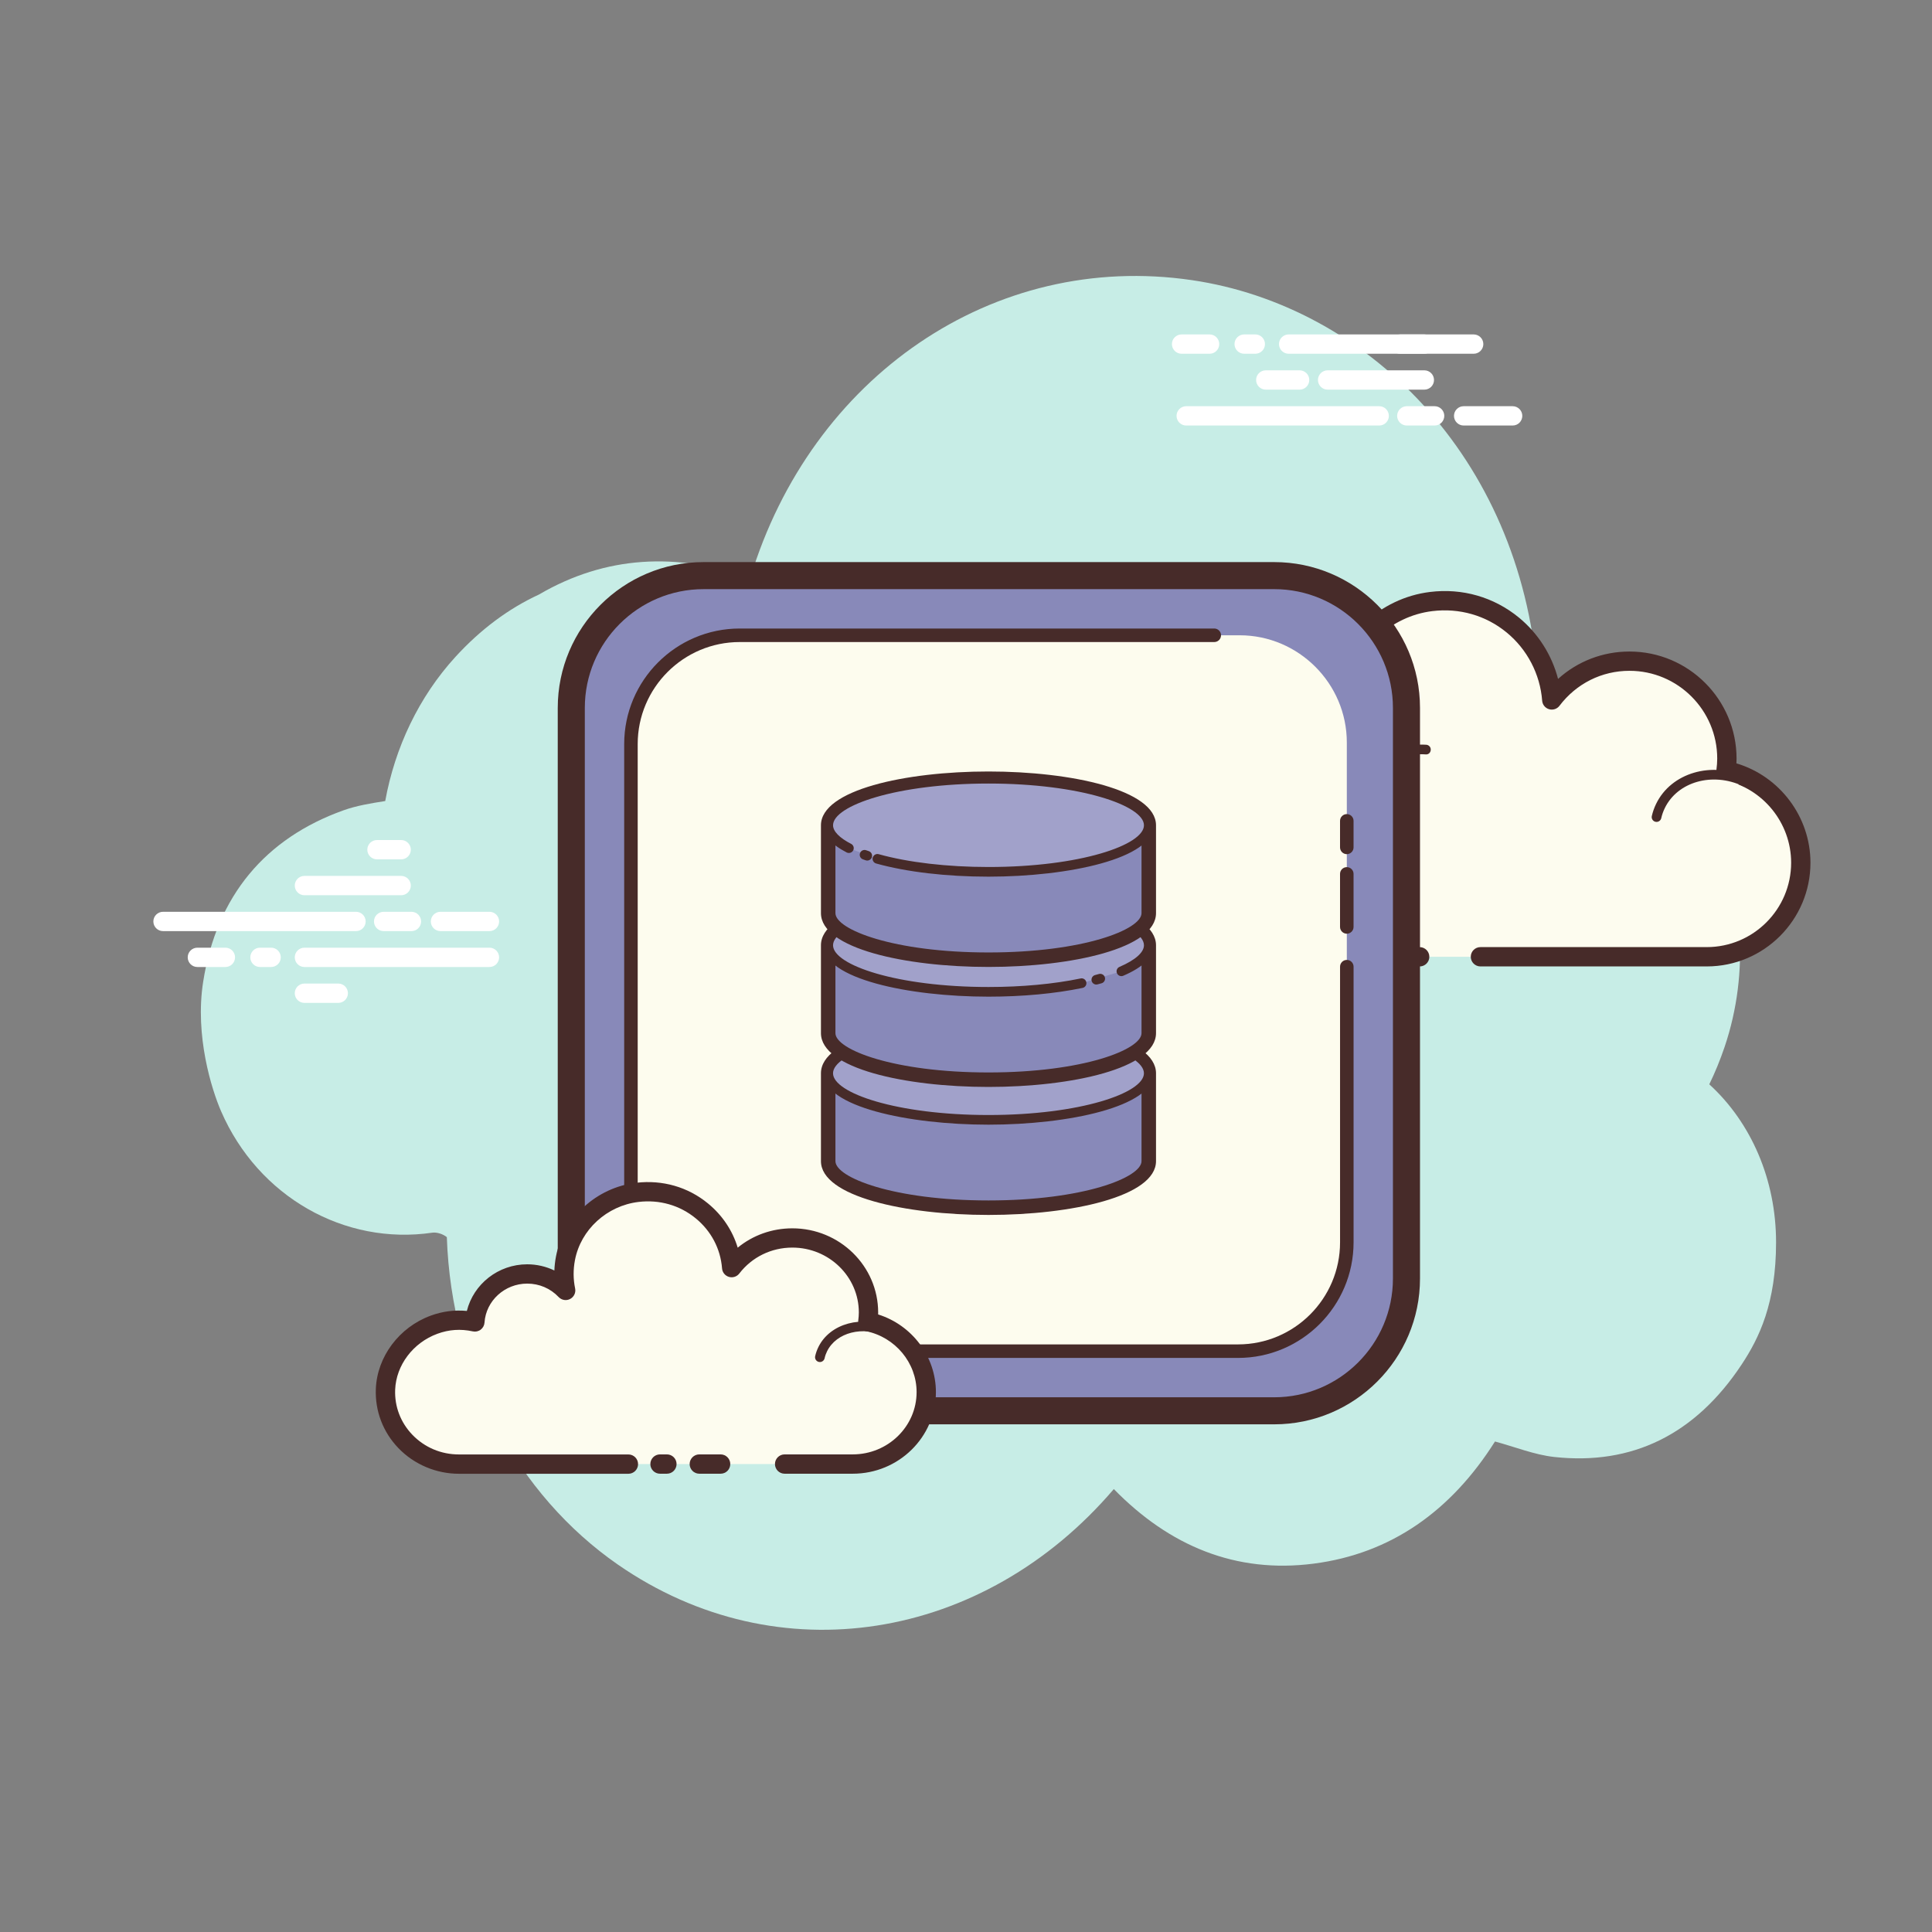 ﻿<?xml version="1.0" encoding="utf-8"?>
<svg xmlns="http://www.w3.org/2000/svg" viewBox="0 0 100 100" width="500" height="500">
  <rect x="0" y="0" width="100" height="100" fill="#808080" stroke="none"/>
  <g id="button_data_base">
    <path fill="#c7ede6" d="M88.473,56.124c0.299-0.614,0.563-1.259,0.792-1.935c2.622-7.739-1.343-17.008-9.693-19.245 c-0.903-11.338-8.87-19.115-17.867-20.442c-10.298-1.519-19.733,5.023-22.872,15.422c-3.784-1.34-7.471-1.177-10.945,0.853 c-1.576,0.729-3.018,1.805-4.312,3.22c-1.9,2.077-3.134,4.7-3.637,7.465c-0.745,0.117-1.477,0.235-2.167,0.482 c-4.023,1.443-6.562,4.413-7.258,8.886c-0.434,2.785,0.441,5.564,0.929,6.687c1.927,4.436,6.396,6.952,10.936,6.286 c0.226-0.033,0.554,0.069,0.749,0.232c0.24,7.091,3.683,13.362,8.848,16.944c8.287,5.748,18.949,3.977,25.675-3.905 c2.882,2.948,6.312,4.38,10.342,3.86c4.006-0.517,7.117-2.728,9.387-6.322c1.048,0.282,2.043,0.689,3.071,0.801 c4.025,0.44,7.294-1.161,9.692-4.78c0.918-1.385,1.786-3.181,1.786-6.328C91.929,61.06,90.641,58.105,88.473,56.124z" />
    <path fill="#fdfcef" d="M76.628,49.522c0,0,11.643,0,11.714,0c2.689,0,4.868-2.18,4.868-4.869c0-2.346-1.659-4.303-3.868-4.765 c0.025-0.205,0.043-0.413,0.043-0.625c0-2.785-2.257-5.042-5.042-5.042c-1.644,0-3.1,0.791-4.02,2.008 c-0.235-3.1-3.004-5.491-6.244-5.095c-2.369,0.29-4.328,2.121-4.764,4.467c-0.14,0.752-0.125,1.483,0.014,2.168 c-0.635-0.684-1.539-1.115-2.546-1.115c-1.843,0-3.347,1.435-3.466,3.248c-0.837-0.185-1.747-0.173-2.706,0.187 c-1.832,0.688-3.137,2.413-3.214,4.369c-0.108,2.778,2.111,5.064,4.864,5.064c0.209,0,0.944,0,1.114,0h10.109" />
    <path fill="#472b29" d="M88.341,50.022H76.627c-0.276,0-0.5-0.224-0.5-0.5s0.224-0.5,0.5-0.5h11.714 c2.408,0,4.368-1.96,4.368-4.369c0-2.057-1.46-3.855-3.471-4.275c-0.255-0.053-0.427-0.294-0.394-0.553 c0.023-0.185,0.039-0.371,0.039-0.562c0-2.505-2.037-4.542-4.542-4.542c-1.432,0-2.752,0.66-3.622,1.81 c-0.125,0.166-0.343,0.237-0.539,0.178c-0.2-0.059-0.342-0.234-0.358-0.441c-0.104-1.371-0.774-2.659-1.841-3.533 c-1.077-0.883-2.441-1.274-3.844-1.104c-2.156,0.264-3.938,1.935-4.333,4.063c-0.123,0.664-0.119,1.33,0.013,1.978 c0.044,0.22-0.062,0.442-0.262,0.544c-0.197,0.103-0.442,0.061-0.595-0.104c-0.571-0.616-1.346-0.955-2.18-0.955 c-1.562,0-2.864,1.221-2.967,2.78c-0.01,0.146-0.082,0.28-0.199,0.367c-0.117,0.087-0.267,0.119-0.408,0.088 c-0.834-0.184-1.628-0.13-2.421,0.167c-1.661,0.624-2.823,2.199-2.89,3.92c-0.047,1.202,0.385,2.339,1.216,3.204 s1.949,1.34,3.148,1.34h11.223c0.276,0,0.5,0.224,0.5,0.5s-0.224,0.5-0.5,0.5H62.261c-1.474,0-2.848-0.585-3.869-1.647 c-1.021-1.062-1.553-2.459-1.495-3.936c0.083-2.118,1.505-4.055,3.538-4.818c0.796-0.299,1.62-0.398,2.456-0.297 c0.377-1.815,1.99-3.168,3.891-3.168c0.681,0,1.347,0.178,1.935,0.506c-0.001-0.383,0.035-0.768,0.106-1.151 c0.474-2.552,2.609-4.556,5.194-4.872c1.675-0.207,3.308,0.265,4.599,1.323c0.999,0.819,1.708,1.941,2.029,3.178 c1.008-0.911,2.31-1.418,3.697-1.418c3.056,0,5.542,2.486,5.542,5.542c0,0.083-0.002,0.165-0.007,0.246 c2.245,0.671,3.832,2.767,3.832,5.144C93.709,47.614,91.301,50.022,88.341,50.022z" />
    <path fill="#fdfcef" d="M73.806,38.798c-1.801-0.118-3.351,1.126-3.462,2.778c-0.014,0.205-0.005,0.407,0.025,0.604 c-0.347-0.392-0.862-0.659-1.452-0.697c-1.08-0.071-2.013,0.643-2.149,1.613c-0.197-0.054-0.401-0.09-0.614-0.104 c-1.576-0.103-2.932,0.985-3.029,2.431" />
    <path fill="#472b29" d="M63.126,45.672c-0.005,0-0.011,0-0.017,0c-0.138-0.009-0.242-0.128-0.232-0.266 c0.105-1.581,1.563-2.778,3.295-2.664c0.134,0.009,0.27,0.026,0.406,0.053c0.273-0.964,1.255-1.63,2.356-1.562 c0.416,0.027,0.817,0.162,1.157,0.382c0.001-0.019,0.002-0.037,0.004-0.056c0.118-1.787,1.766-3.136,3.728-3.011 c0.138,0.009,0.242,0.128,0.232,0.266c-0.008,0.137-0.109,0.248-0.266,0.233c-1.66-0.115-3.095,1.033-3.196,2.545 c-0.012,0.185-0.004,0.37,0.023,0.549c0.017,0.109-0.04,0.217-0.141,0.264c-0.102,0.047-0.221,0.023-0.294-0.06 c-0.316-0.357-0.783-0.581-1.281-0.614c-0.944-0.065-1.768,0.553-1.884,1.398c-0.011,0.071-0.051,0.135-0.11,0.174 s-0.134,0.052-0.203,0.033c-0.192-0.052-0.377-0.083-0.564-0.096c-1.466-0.098-2.677,0.892-2.765,2.198 C63.366,45.571,63.256,45.672,63.126,45.672z" />
    <path fill="#fdfcef" d="M90.313,40.46c-1.692-0.798-3.649-0.233-4.371,1.262c-0.09,0.186-0.156,0.377-0.2,0.571" />
    <path fill="#472b29" d="M85.742,42.542c-0.018,0-0.036-0.002-0.055-0.006c-0.135-0.03-0.22-0.164-0.189-0.299 c0.049-0.215,0.123-0.425,0.22-0.625c0.778-1.615,2.891-2.235,4.702-1.379c0.125,0.059,0.179,0.208,0.12,0.333 c-0.06,0.125-0.21,0.178-0.333,0.12c-1.569-0.738-3.378-0.225-4.039,1.145c-0.081,0.166-0.142,0.34-0.182,0.518 C85.959,42.464,85.856,42.542,85.742,42.542z" />
    <g>
      <path fill="#fff" d="M18.427,48.194H8.438c-0.276,0-0.5-0.224-0.5-0.5s0.224-0.5,0.5-0.5h9.989c0.276,0,0.5,0.224,0.5,0.5 S18.704,48.194,18.427,48.194z" />
      <path fill="#fff" d="M21.296,48.194h-1.439c-0.276,0-0.5-0.224-0.5-0.5s0.224-0.5,0.5-0.5h1.439c0.276,0,0.5,0.224,0.5,0.5 S21.573,48.194,21.296,48.194z" />
      <path fill="#fff" d="M25.334,48.194h-2.535c-0.276,0-0.5-0.224-0.5-0.5s0.224-0.5,0.5-0.5h2.535c0.276,0,0.5,0.224,0.5,0.5 S25.611,48.194,25.334,48.194z" />
      <path fill="#fff" d="M25.334,50.052h-9.577c-0.276,0-0.5-0.224-0.5-0.5s0.224-0.5,0.5-0.5h9.577c0.276,0,0.5,0.224,0.5,0.5 S25.611,50.052,25.334,50.052z" />
      <path fill="#fff" d="M14.033,50.052h-0.577c-0.276,0-0.5-0.224-0.5-0.5s0.224-0.5,0.5-0.5h0.577c0.276,0,0.5,0.224,0.5,0.5 S14.309,50.052,14.033,50.052z" />
      <path fill="#fff" d="M11.666,50.052h-1.45c-0.276,0-0.5-0.224-0.5-0.5s0.224-0.5,0.5-0.5h1.45c0.276,0,0.5,0.224,0.5,0.5 S11.942,50.052,11.666,50.052z" />
      <path fill="#fff" d="M20.764,46.337h-5.007c-0.276,0-0.5-0.224-0.5-0.5s0.224-0.5,0.5-0.5h5.007c0.276,0,0.5,0.224,0.5,0.5 S21.041,46.337,20.764,46.337z" />
      <path fill="#fff" d="M20.764,44.48h-1.252c-0.276,0-0.5-0.224-0.5-0.5s0.224-0.5,0.5-0.5h1.252c0.276,0,0.5,0.224,0.5,0.5 S21.041,44.48,20.764,44.48z" />
      <path fill="#fff" d="M17.509,51.909h-1.752c-0.276,0-0.5-0.224-0.5-0.5s0.224-0.5,0.5-0.5h1.752c0.276,0,0.5,0.224,0.5,0.5 S17.786,51.909,17.509,51.909z" />
    </g>
    <g>
      <path fill="#fff" d="M71.387,22.025h-9.989c-0.276,0-0.5-0.224-0.5-0.5s0.224-0.5,0.5-0.5h9.989c0.276,0,0.5,0.224,0.5,0.5 S71.664,22.025,71.387,22.025z" />
      <path fill="#fff" d="M74.256,22.025h-1.44c-0.276,0-0.5-0.224-0.5-0.5s0.224-0.5,0.5-0.5h1.44c0.276,0,0.5,0.224,0.5,0.5 S74.533,22.025,74.256,22.025z" />
      <path fill="#fff" d="M78.294,22.025h-2.536c-0.276,0-0.5-0.224-0.5-0.5s0.224-0.5,0.5-0.5h2.536c0.276,0,0.5,0.224,0.5,0.5 S78.571,22.025,78.294,22.025z" />
      <path fill="#fff" d="M76.277,18.31H66.7c-0.276,0-0.5-0.224-0.5-0.5s0.224-0.5,0.5-0.5h9.577c0.276,0,0.5,0.224,0.5,0.5 S76.553,18.31,76.277,18.31z" />
      <path fill="#fff" d="M64.975,18.31h-0.577c-0.276,0-0.5-0.224-0.5-0.5s0.224-0.5,0.5-0.5h0.577c0.276,0,0.5,0.224,0.5,0.5 S65.251,18.31,64.975,18.31z" />
      <path fill="#fff" d="M62.608,18.31h-1.45c-0.276,0-0.5-0.224-0.5-0.5s0.224-0.5,0.5-0.5h1.45c0.276,0,0.5,0.224,0.5,0.5 S62.884,18.31,62.608,18.31z" />
      <path fill="#fff" d="M73.724,20.168h-5.007c-0.276,0-0.5-0.224-0.5-0.5s0.224-0.5,0.5-0.5h5.007c0.276,0,0.5,0.224,0.5,0.5 S74.001,20.168,73.724,20.168z" />
      <path fill="#fff" d="M73.724,18.31h-1.252c-0.276,0-0.5-0.224-0.5-0.5s0.224-0.5,0.5-0.5h1.252c0.276,0,0.5,0.224,0.5,0.5 S74.001,18.31,73.724,18.31z" />
      <path fill="#fff" d="M67.268,20.168h-1.752c-0.276,0-0.5-0.224-0.5-0.5s0.224-0.5,0.5-0.5h1.752c0.276,0,0.5,0.224,0.5,0.5 S67.544,20.168,67.268,20.168z" />
    </g>
    <g>
      <path fill="#8889b9" d="M65.951,73.023H36.416c-3.766,0-6.847-3.081-6.847-6.847V36.641c0-3.766,3.081-6.847,6.847-6.847h29.535 c3.766,0,6.847,3.081,6.847,6.847v29.535C72.799,69.942,69.717,73.023,65.951,73.023z" />
      <path fill="#472b29" d="M65.952,73.723H36.417c-4.162,0-7.548-3.386-7.548-7.547V36.641c0-4.162,3.386-7.547,7.548-7.547h29.535 c4.161,0,7.547,3.386,7.547,7.547v29.535C73.499,70.338,70.113,73.723,65.952,73.723z M36.417,30.494 c-3.39,0-6.147,2.757-6.147,6.147v29.535c0,3.39,2.758,6.147,6.147,6.147h29.535c3.39,0,6.146-2.757,6.146-6.147V36.641 c0-3.39-2.757-6.147-6.146-6.147H36.417z" />
      <path fill="#fdfcee" d="M64.162,69.936H38.206c-3.052,0-5.549-2.497-5.549-5.549V38.431c0-3.052,2.497-5.549,5.549-5.549h25.956 c3.052,0,5.549,2.497,5.549,5.549v25.956C69.711,67.439,67.214,69.936,64.162,69.936z" />
      <path fill="#472b29" d="M64.08,70.286H38.288c-3.298,0-5.98-2.683-5.98-5.981V38.513c0-3.298,2.683-5.981,5.98-5.981h24.562 c0.193,0,0.35,0.157,0.35,0.35s-0.156,0.35-0.35,0.35H38.288c-2.912,0-5.281,2.369-5.281,5.281v25.792 c0,2.912,2.369,5.281,5.281,5.281H64.08c2.912,0,5.281-2.369,5.281-5.281V50.036c0-0.193,0.156-0.35,0.35-0.35 s0.35,0.157,0.35,0.35v14.268C70.06,67.602,67.377,70.286,64.08,70.286z" />
      <path fill="#472b29" d="M69.71,48.328c-0.193,0-0.35-0.157-0.35-0.35v-2.745c0-0.193,0.156-0.35,0.35-0.35s0.35,0.157,0.35,0.35 v2.745C70.06,48.171,69.904,48.328,69.71,48.328z" />
      <g>
        <path fill="#472b29" d="M69.71,44.211c-0.193,0-0.35-0.157-0.35-0.35v-1.373c0-0.193,0.156-0.35,0.35-0.35s0.35,0.157,0.35,0.35 v1.373C70.06,44.054,69.904,44.211,69.71,44.211z" />
      </g>
      <g>
        <path fill="#8889b9" d="M59.46,55.553c0-1.331-3.714-2.41-8.296-2.41s-8.296,1.079-8.296,2.41v4.548 c0,1.331,3.714,2.41,8.296,2.41c4.582,0,8.296-1.079,8.296-2.41L59.46,55.553L59.46,55.553z" />
        <path fill="#472b29" d="M51.164,62.885c-4.31,0-8.672-0.957-8.672-2.785v-4.547c0-1.828,4.362-2.785,8.672-2.785 c4.309,0,8.671,0.957,8.671,2.785V60.1C59.834,61.929,55.472,62.885,51.164,62.885z M51.164,53.518 c-4.908,0-7.922,1.185-7.922,2.035V60.1c0,0.85,3.014,2.035,7.922,2.035c4.907,0,7.921-1.185,7.921-2.035v-4.547 C59.084,54.703,56.071,53.518,51.164,53.518z" />
        <ellipse cx="51.163" cy="55.553" fill="#a1a1ca" rx="8.296" ry="2.41" />
        <path fill="#472b29" d="M51.164,58.213c-4.144,0-8.547-0.932-8.547-2.66s4.403-2.66,8.547-2.66c4.143,0,8.546,0.932,8.546,2.66 S55.306,58.213,51.164,58.213z M51.164,53.393c-4.742,0-8.047,1.138-8.047,2.16s3.305,2.16,8.047,2.16 c4.741,0,8.046-1.138,8.046-2.16S55.905,53.393,51.164,53.393z" />
        <path fill="#8889b9" d="M59.46,48.928c0-1.331-3.714-2.41-8.296-2.41s-8.296,1.079-8.296,2.41v4.548 c0,1.331,3.714,2.41,8.296,2.41c4.582,0,8.296-1.079,8.296-2.41L59.46,48.928L59.46,48.928z" />
        <path fill="#472b29" d="M51.164,56.26c-4.31,0-8.672-0.957-8.672-2.784v-4.548c0-1.828,4.362-2.785,8.672-2.785 c4.309,0,8.671,0.957,8.671,2.785v4.548C59.834,55.303,55.472,56.26,51.164,56.26z M51.164,46.893 c-4.908,0-7.922,1.185-7.922,2.035v4.548c0,0.85,3.014,2.034,7.922,2.034c4.907,0,7.921-1.185,7.921-2.034v-4.548 C59.084,48.078,56.071,46.893,51.164,46.893z" />
        <path fill="#a1a1ca" d="M55.981,50.89c-1.358,0.282-3.021,0.448-4.817,0.448c-4.582,0-8.296-1.079-8.296-2.41 c0-1.331,3.714-2.41,8.296-2.41s8.296,1.079,8.296,2.41c0,0.499-0.522,0.963-1.417,1.347" />
        <path fill="#472b29" d="M51.164,51.587c-4.144,0-8.547-0.932-8.547-2.66s4.403-2.66,8.547-2.66c4.143,0,8.546,0.932,8.546,2.66 c0,0.599-0.527,1.13-1.568,1.577c-0.127,0.055-0.274-0.003-0.328-0.131c-0.055-0.127,0.004-0.274,0.131-0.328 c0.816-0.351,1.266-0.748,1.266-1.118c0-1.021-3.305-2.16-8.046-2.16c-4.742,0-8.047,1.138-8.047,2.16s3.305,2.16,8.047,2.16 c1.725,0,3.373-0.153,4.767-0.442c0.132-0.032,0.268,0.059,0.296,0.194c0.027,0.135-0.059,0.268-0.194,0.295 C54.606,51.431,52.922,51.587,51.164,51.587z" />
        <path fill="#472b29" d="M56.746,50.96c-0.111,0-0.212-0.074-0.242-0.186c-0.035-0.134,0.045-0.271,0.179-0.306l0.197-0.054 c0.134-0.036,0.271,0.041,0.309,0.173c0.037,0.133-0.041,0.271-0.174,0.308l-0.205,0.056 C56.788,50.958,56.766,50.96,56.746,50.96z" />
        <g>
          <path fill="#8889b9" d="M59.46,42.717c0-1.331-3.714-2.41-8.296-2.41s-8.296,1.079-8.296,2.41v4.548 c0,1.331,3.714,2.41,8.296,2.41c4.582,0,8.296-1.079,8.296-2.41L59.46,42.717L59.46,42.717z" />
          <path fill="#472b29" d="M51.164,50.049c-4.31,0-8.672-0.957-8.672-2.785v-4.547c0-1.828,4.362-2.785,8.672-2.785 c4.309,0,8.671,0.957,8.671,2.785v4.547C59.834,49.092,55.472,50.049,51.164,50.049z M51.164,40.682 c-4.908,0-7.922,1.185-7.922,2.035v4.547c0,0.85,3.014,2.035,7.922,2.035c4.907,0,7.921-1.185,7.921-2.035v-4.547 C59.084,41.867,56.071,40.682,51.164,40.682z" />
        </g>
        <g>
          <path fill="#a1a1ca" d="M43.938,43.902c-0.682-0.35-1.071-0.754-1.071-1.185c0-1.331,3.714-2.41,8.296-2.41 s8.296,1.079,8.296,2.41s-3.714,2.41-8.296,2.41c-2.232,0-4.258-0.256-5.749-0.672" />
          <path fill="#472b29" d="M51.164,45.376c-2.177,0-4.242-0.242-5.816-0.682c-0.133-0.037-0.211-0.175-0.174-0.308 c0.038-0.133,0.176-0.212,0.309-0.173c1.531,0.428,3.549,0.663,5.682,0.663c4.741,0,8.046-1.138,8.046-2.16 s-3.305-2.16-8.046-2.16c-4.742,0-8.047,1.138-8.047,2.16c0,0.312,0.332,0.653,0.936,0.962 c0.123,0.063,0.171,0.214,0.108,0.337c-0.064,0.123-0.215,0.168-0.337,0.108c-0.801-0.411-1.207-0.885-1.207-1.408 c0-1.728,4.403-2.66,8.547-2.66c4.143,0,8.546,0.932,8.546,2.66S55.306,45.376,51.164,45.376z" />
        </g>
        <path fill="#472b29" d="M44.889,44.543c-0.026,0-0.053-0.004-0.079-0.013l-0.146-0.051c-0.13-0.047-0.197-0.19-0.15-0.32 c0.048-0.13,0.189-0.197,0.32-0.15l0.134,0.046c0.131,0.044,0.202,0.186,0.158,0.316 C45.091,44.477,44.994,44.543,44.889,44.543z" />
      </g>
    </g>
    <g>
      <path fill="#fdfcef" d="M40.612,75.779c1.876,0,3.502,0,3.526,0c2.101,0,3.805-1.667,3.805-3.724c0-1.794-1.297-3.292-3.023-3.645 c0.02-0.157,0.033-0.316,0.033-0.478c0-2.13-1.764-3.857-3.941-3.857c-1.285,0-2.423,0.605-3.142,1.536 c-0.184-2.371-2.348-4.2-4.88-3.897c-1.851,0.222-3.383,1.622-3.723,3.417c-0.109,0.576-0.098,1.134,0.011,1.659 c-0.496-0.523-1.203-0.853-1.99-0.853c-1.44,0-2.616,1.097-2.709,2.484c-0.654-0.142-1.365-0.132-2.115,0.143 c-1.432,0.526-2.452,1.846-2.512,3.342c-0.085,2.125,1.65,3.873,3.802,3.873c0.163,0,0.738,0,0.87,0h7.901 M34.161,75.779 h0.358" />
      <path fill="#472b29" d="M44.138,76.279h-3.526c-0.276,0-0.5-0.224-0.5-0.5s0.224-0.5,0.5-0.5h3.526 c1.822,0,3.305-1.446,3.305-3.224c0-1.518-1.104-2.844-2.624-3.155c-0.257-0.052-0.43-0.294-0.396-0.555 c0.018-0.135,0.03-0.273,0.03-0.413c0-1.851-1.544-3.357-3.441-3.357c-1.087,0-2.088,0.489-2.746,1.342 c-0.126,0.164-0.341,0.233-0.538,0.174c-0.198-0.059-0.34-0.234-0.355-0.44c-0.079-1.015-0.563-1.935-1.364-2.591 c-0.825-0.677-1.876-0.978-2.959-0.848c-1.639,0.196-2.992,1.436-3.291,3.013c-0.094,0.494-0.091,0.986,0.009,1.464 c0.046,0.219-0.06,0.441-0.258,0.545c-0.197,0.104-0.439,0.064-0.595-0.099c-0.426-0.449-1.003-0.696-1.627-0.696 c-1.163,0-2.134,0.886-2.21,2.018c-0.01,0.145-0.082,0.278-0.198,0.366c-0.116,0.088-0.269,0.12-0.406,0.089 c-0.636-0.138-1.234-0.097-1.836,0.124c-1.257,0.461-2.135,1.624-2.185,2.893c-0.035,0.871,0.281,1.699,0.89,2.333 c0.633,0.658,1.489,1.02,2.412,1.02h8.771c0.276,0,0.5,0.224,0.5,0.5s-0.224,0.5-0.5,0.5h-8.771 c-1.181,0-2.322-0.484-3.133-1.327c-0.8-0.832-1.214-1.921-1.169-3.066c0.066-1.668,1.208-3.192,2.839-3.791 c0.608-0.224,1.235-0.306,1.872-0.244c0.345-1.39,1.624-2.414,3.124-2.414c0.49,0,0.972,0.112,1.406,0.32 c0.009-0.239,0.036-0.479,0.082-0.72c0.379-2.001,2.087-3.573,4.154-3.82c1.361-0.16,2.676,0.217,3.712,1.068 c0.744,0.61,1.273,1.402,1.541,2.291c0.787-0.645,1.777-1.001,2.829-1.001c2.449,0,4.441,1.955,4.441,4.357 c0,0.034-0.001,0.067-0.001,0.1c1.757,0.553,2.99,2.181,2.99,4.023C48.443,74.385,46.512,76.279,44.138,76.279z M34.519,76.279 h-0.357c-0.276,0-0.5-0.224-0.5-0.5s0.224-0.5,0.5-0.5h0.357c0.276,0,0.5,0.224,0.5,0.5S34.795,76.279,34.519,76.279z" />
      <path fill="#472b29" d="M42.437,70.499c-0.018,0-0.036-0.002-0.055-0.006c-0.135-0.03-0.22-0.164-0.189-0.299 c0.037-0.164,0.094-0.324,0.169-0.477c0.604-1.221,2.269-1.669,3.708-1.003c0.126,0.058,0.181,0.207,0.122,0.332 c-0.058,0.125-0.208,0.179-0.331,0.122c-1.2-0.554-2.566-0.207-3.051,0.771c-0.058,0.118-0.102,0.241-0.129,0.365 C42.655,70.42,42.551,70.499,42.437,70.499z" />
      <g>
        <path fill="#472b29" d="M37.299,76.279h-1.103c-0.276,0-0.5-0.224-0.5-0.5s0.224-0.5,0.5-0.5h1.103c0.276,0,0.5,0.224,0.5,0.5 S37.576,76.279,37.299,76.279z" />
      </g>
    </g>
  </g>
</svg>